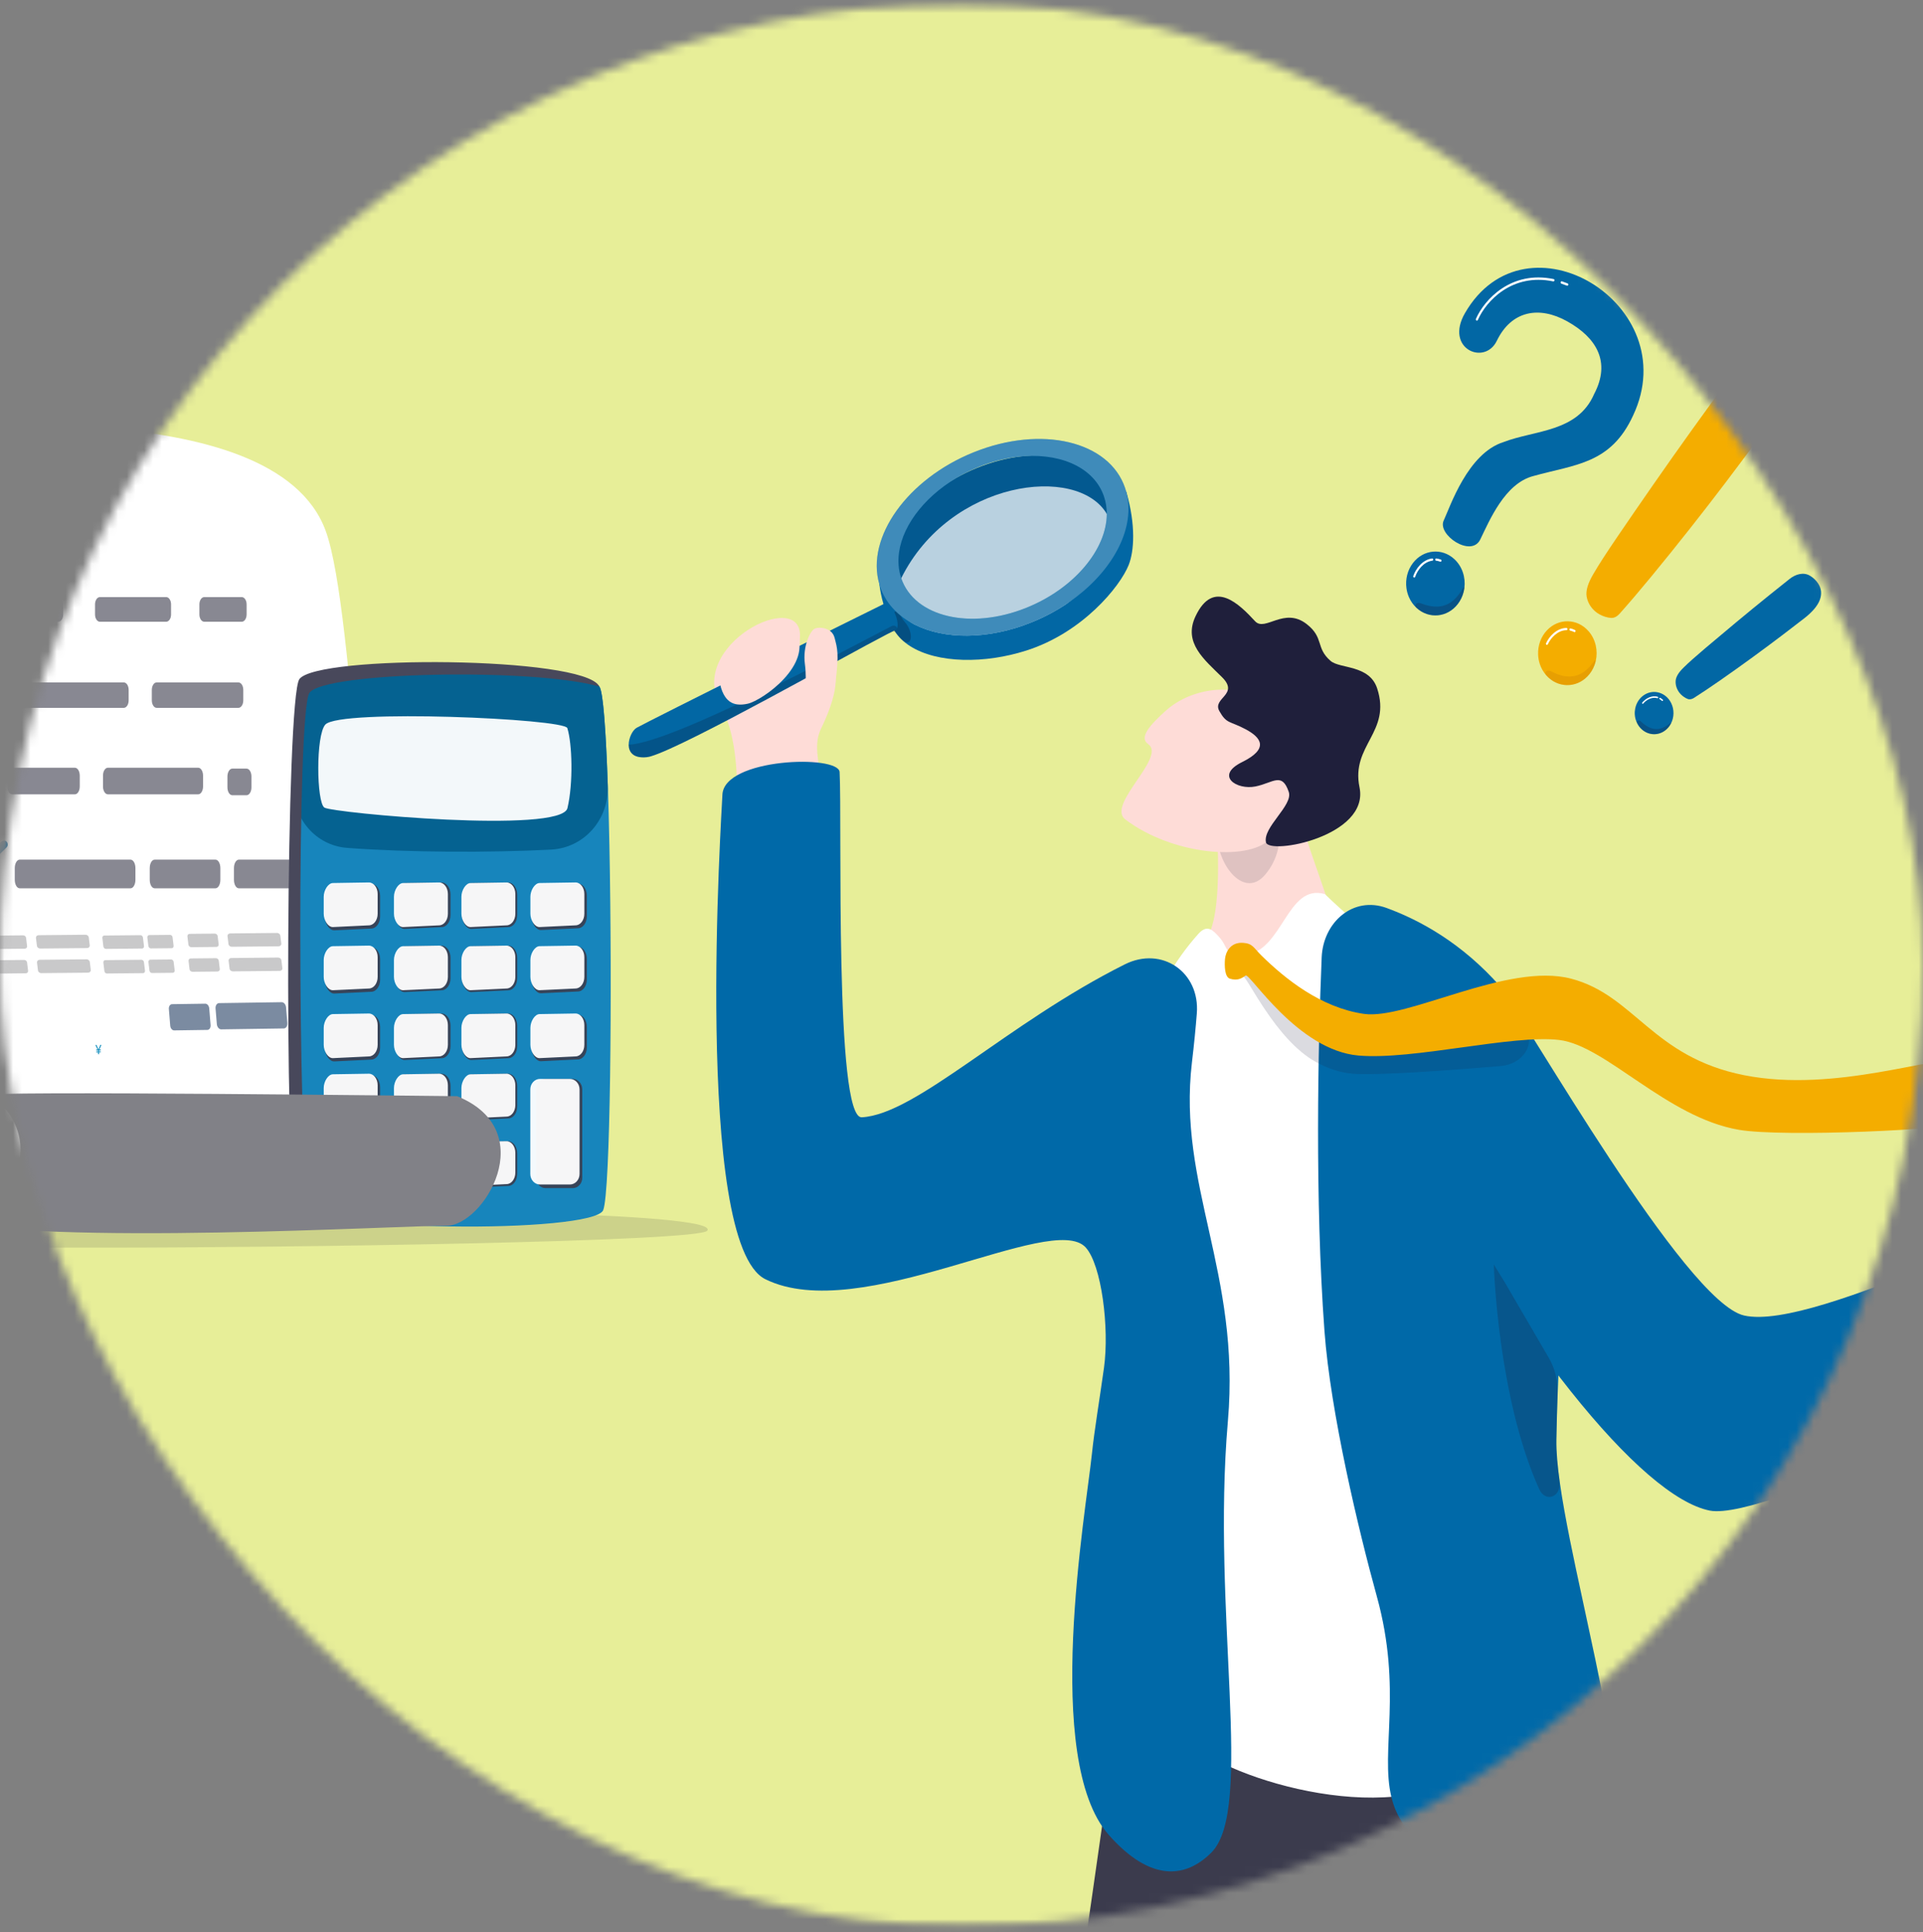 <svg width="220" height="221" viewBox="0 0 220 221" fill="none" xmlns="http://www.w3.org/2000/svg">
<rect x="0" y="0" width="220" height="221" fill="#808080" stroke="none"/>
<mask id="mask0_7_17687" style="mask-type:alpha" maskUnits="userSpaceOnUse" x="0" y="0" width="220" height="221">
<rect y="0.345" width="220" height="220" rx="110" fill="#D9D9D9"/>
</mask>
<g mask="url(#mask0_7_17687)">
<mask id="mask1_7_17687" style="mask-type:luminance" maskUnits="userSpaceOnUse" x="-35" y="0" width="304" height="221">
<path d="M268.438 7.934C268.438 3.743 265.04 0.345 260.848 0.345H-26.622C-30.814 0.345 -34.212 3.743 -34.212 7.934V212.755C-34.212 216.947 -30.814 220.345 -26.622 220.345H260.848C265.04 220.345 268.438 216.947 268.438 212.755V7.934Z" fill="white"/>
</mask>
<g mask="url(#mask1_7_17687)">
<path d="M282.001 7.511C282.001 3.319 278.604 -0.079 274.412 -0.079H-53.409C-57.601 -0.079 -60.998 3.319 -60.998 7.511V241.663C-60.998 245.855 -57.601 249.253 -53.409 249.253H274.412C278.604 249.253 282.001 245.855 282.001 241.663V7.511Z" fill="#E7EE98"/>
<path d="M90.528 94.899C92.815 94.105 94.268 91.875 93.967 89.473C93.658 87.009 93.061 85.113 93.938 83.319C95.222 80.692 96.508 76.896 94.744 75.987C92.353 74.757 91.22 79.522 91.519 72.817C91.77 67.153 78.466 73.76 82.453 80.754C83.701 82.945 84.471 86.485 84.314 92.233C84.204 96.288 87.699 95.882 90.528 94.899Z" fill="#FEDCD7"/>
<path d="M100.64 63.797C100.64 63.797 100.64 63.796 100.64 63.797C100.634 63.823 100.387 64.979 100.603 66.805C100.683 67.484 100.827 68.255 101.072 69.094C101.254 69.719 101.489 70.381 101.797 71.072C101.9 71.305 102.012 71.54 102.131 71.78C102.187 71.893 102.248 72.004 102.315 72.111C104.054 74.976 108.826 75.987 113.837 75.238C115.022 75.061 116.22 74.785 117.394 74.413C123.85 72.367 128.148 67.079 129.125 64.621C129.766 63.006 129.936 60.049 128.879 56.331C128.798 56.043 128.496 55.88 128.208 55.962L126.899 56.335L126.215 56.529L124.786 56.936L105.546 62.404L102.863 63.165L101.92 63.433L100.641 63.797C100.641 63.797 100.641 63.797 100.64 63.797Z" fill="#0267A4"/>
<path d="M117.318 69.802C124.198 67.012 128.532 61.106 126.999 56.611C125.466 52.115 118.645 50.733 111.765 53.523C104.885 56.312 100.551 62.218 102.084 66.714C103.617 71.209 110.437 72.592 117.318 69.802Z" fill="#0267A4"/>
<path opacity="0.15" d="M117.318 69.802C124.198 67.012 128.532 61.106 126.999 56.611C125.466 52.115 118.645 50.733 111.765 53.523C104.885 56.312 100.551 62.218 102.084 66.714C103.617 71.209 110.437 72.592 117.318 69.802Z" fill="#0D0D1E"/>
<path opacity="0.72" d="M103.106 66.126C103.052 66.233 103.001 66.34 102.952 66.446C102.09 68.296 102.782 70.493 104.601 71.418C108.008 73.149 113.007 73.199 118 71.188C119.392 70.627 120.689 69.945 121.869 69.172C122.736 68.605 123.415 67.799 123.897 66.882C125.323 64.172 126.233 61.982 126.697 60.778C126.949 60.123 126.981 59.385 126.624 58.78C123.236 53.048 108.673 54.931 103.106 66.126Z" fill="white"/>
<path opacity="0.26" d="M101.795 71.07C101.795 71.07 101.795 71.07 101.795 71.07C101.697 71.4 101.612 71.785 101.54 72.207C101.517 72.342 101.659 72.444 101.782 72.381C101.88 72.331 101.969 72.285 102.047 72.245C102.197 72.168 102.38 72.221 102.476 72.359C102.665 72.631 102.882 72.884 103.125 73.12C104.314 74.27 104.627 72.437 103.549 71.182C103.33 70.927 103.152 70.664 103.021 70.395C102.84 70.022 102.657 69.88 102.483 69.918C102.425 69.93 102.368 69.961 102.313 70.011C102.122 70.181 101.945 70.558 101.795 71.07C101.795 71.07 101.795 71.07 101.795 71.07Z" fill="#0D0D1E"/>
<path d="M111.408 51.723C111.407 51.723 111.408 51.723 111.408 51.723C119.148 48.608 126.897 50.439 128.717 55.813C128.774 55.984 128.826 56.156 128.87 56.33C129.882 60.269 127.514 64.905 123.147 68.261C121.648 69.413 119.912 70.414 117.997 71.186C112.159 73.536 106.315 73.071 103.015 70.396C102.826 70.243 102.648 70.085 102.476 69.918C102.337 69.781 102.202 69.64 102.074 69.494C101.463 68.799 100.992 67.997 100.687 67.096C100.655 67 100.624 66.901 100.596 66.804C99.042 61.475 103.807 54.782 111.407 51.722C111.408 51.722 111.408 51.722 111.408 51.723ZM111.975 53.399C111.974 53.4 111.974 53.4 111.973 53.4C111.352 53.651 110.752 53.93 110.179 54.235C106.102 56.406 103.326 59.861 102.855 63.163C102.71 64.177 102.783 65.178 103.102 66.123C104.608 70.571 111.023 72.087 117.429 69.509C122.91 67.303 126.61 62.815 126.621 58.778C126.622 58.096 126.52 57.428 126.302 56.785C126.273 56.697 126.241 56.61 126.207 56.525C124.935 53.276 120.956 51.69 116.345 52.254C114.928 52.428 113.452 52.804 111.976 53.398C111.975 53.399 111.975 53.399 111.975 53.399Z" fill="#0267A4"/>
<path opacity="0.24" d="M111.408 51.723C111.407 51.723 111.408 51.723 111.408 51.723C119.148 48.608 126.897 50.439 128.717 55.813C128.774 55.984 128.826 56.156 128.87 56.33C129.882 60.269 127.514 64.905 123.147 68.261C121.648 69.413 119.912 70.414 117.997 71.186C112.159 73.536 106.315 73.071 103.015 70.396C102.826 70.243 102.648 70.085 102.476 69.918C102.337 69.781 102.202 69.64 102.074 69.494C101.463 68.799 100.992 67.997 100.687 67.096C100.655 67 100.624 66.901 100.596 66.804C99.042 61.475 103.807 54.782 111.407 51.722C111.408 51.722 111.408 51.722 111.408 51.723ZM111.975 53.399C111.974 53.4 111.974 53.4 111.973 53.4C111.352 53.651 110.752 53.93 110.179 54.235C106.102 56.406 103.326 59.861 102.855 63.163C102.71 64.177 102.783 65.178 103.102 66.123C104.608 70.571 111.023 72.087 117.429 69.509C122.91 67.303 126.61 62.815 126.621 58.778C126.622 58.096 126.52 57.428 126.302 56.785C126.273 56.697 126.241 56.61 126.207 56.525C124.935 53.276 120.956 51.69 116.345 52.254C114.928 52.428 113.452 52.804 111.976 53.398C111.975 53.399 111.975 53.399 111.975 53.399Z" fill="white"/>
<path d="M71.927 85.176C71.927 85.175 71.926 85.176 71.926 85.176C71.929 86.012 72.437 86.757 73.985 86.601C74.06 86.594 74.147 86.578 74.247 86.555C74.274 86.548 74.302 86.542 74.33 86.534C74.331 86.534 74.332 86.534 74.333 86.534C74.334 86.534 74.336 86.534 74.337 86.534C74.382 86.521 74.43 86.508 74.479 86.494C78.547 85.287 96.884 74.906 101.488 72.534C101.874 72.336 102.155 72.192 102.313 72.112C102.342 72.097 102.366 72.085 102.387 72.075C102.389 72.074 102.39 72.074 102.391 72.074C102.393 72.073 102.395 72.071 102.397 72.07C102.4 72.069 102.402 72.067 102.405 72.066C102.408 72.064 102.411 72.063 102.414 72.062C102.415 72.061 102.417 72.06 102.418 72.06C102.422 72.058 102.425 72.057 102.429 72.055C102.429 72.055 102.43 72.055 102.431 72.054C102.434 72.053 102.436 72.052 102.439 72.051C102.443 72.049 102.446 72.047 102.45 72.045C102.659 71.945 102.723 71.639 102.687 71.263C102.65 70.879 102.51 70.417 102.314 70.013C102.001 69.366 101.542 68.866 101.133 69.067C101.118 69.073 101.098 69.083 101.071 69.097C99.381 69.904 74.057 82.538 72.828 83.242C72.382 83.498 71.925 84.377 71.927 85.176C71.927 85.176 71.927 85.176 71.927 85.176Z" fill="#0267A4"/>
<path opacity="0.2" d="M71.928 85.176C71.927 85.175 71.926 85.176 71.926 85.177C71.93 86.012 72.438 86.757 73.985 86.602C74.06 86.594 74.147 86.578 74.247 86.555C74.274 86.549 74.302 86.542 74.33 86.535C74.331 86.534 74.332 86.534 74.333 86.534C74.334 86.534 74.336 86.534 74.337 86.534C74.382 86.522 74.43 86.509 74.479 86.494C78.547 85.288 96.884 74.907 101.488 72.534C101.874 72.336 102.155 72.193 102.313 72.112C102.342 72.097 102.366 72.085 102.387 72.075C102.389 72.075 102.39 72.074 102.391 72.074C102.393 72.074 102.395 72.071 102.397 72.07C102.401 72.068 102.405 72.066 102.41 72.064C102.412 72.063 102.415 72.062 102.417 72.061C102.421 72.059 102.425 72.056 102.43 72.055C102.43 72.055 102.431 72.055 102.431 72.055C102.434 72.053 102.436 72.052 102.439 72.051C102.443 72.049 102.446 72.047 102.45 72.046C102.48 72.031 102.508 72.012 102.532 71.989C102.801 71.737 102.343 71.437 102.015 71.606C96.46 74.477 77.068 84.918 71.929 85.177C71.929 85.177 71.928 85.177 71.928 85.176Z" fill="#0D0D1E"/>
<path d="M95.568 78.183C95.568 78.183 95.567 78.183 95.568 78.183C96.017 74.697 95.788 74.153 95.478 72.937C95.168 71.723 93.601 71.663 93.156 71.927C92.712 72.192 91.808 73.886 92.083 75.942C92.357 77.996 91.954 79.686 92.121 79.759C92.289 79.831 95.551 78.192 95.569 78.183C95.569 78.183 95.568 78.183 95.568 78.183Z" fill="#FEDCD7"/>
<path d="M91.034 72.261C91.034 72.261 91.034 72.261 91.034 72.261C93.112 75.981 87.221 80.116 85.538 80.487C83.855 80.86 82.763 80.241 82.324 77.985C81.885 75.732 91.017 72.267 91.035 72.261C91.035 72.261 91.034 72.261 91.034 72.261Z" fill="#FEDCD7"/>
<path d="M144.065 114.929C144.065 114.929 144.065 114.929 144.065 114.929L152.308 112.417C153.282 112.12 153.963 111.228 153.82 110.22C153.073 104.919 149.138 96.225 148.499 92.282C148.399 91.662 148.221 91.048 147.987 90.449C146.326 86.191 140.724 87.674 139.301 92.018L139.151 92.477C139.01 92.907 138.993 93.368 139.101 93.808C139.13 93.927 139.15 94.047 139.16 94.169C139.225 94.988 139.472 98.421 139.285 101.685C139.187 103.414 138.967 105.098 138.534 106.32C137.75 108.528 138.221 111.795 136.063 115.176C134.449 117.704 144.048 114.933 144.065 114.928C144.066 114.928 144.065 114.928 144.065 114.929Z" fill="#FEDCD7"/>
<path opacity="0.14" d="M139.098 93.808C139.128 93.927 139.148 94.048 139.158 94.17C139.179 94.434 139.219 94.969 139.257 95.682C139.445 99.196 142.399 102.736 144.707 100.079C146.244 98.31 146.746 95.769 145.938 94.784C145.336 94.05 143.744 92.71 142.625 91.8C141.91 91.219 140.916 91.138 140.106 91.579L139.899 91.692C139.513 91.902 139.223 92.251 139.086 92.668C138.986 92.974 138.974 93.301 139.051 93.614L139.098 93.808Z" fill="#1F1F3B"/>
<path d="M145.018 80.398C141.576 78.009 136.44 78.513 133.33 81.321C131.528 82.949 130.288 84.354 131.348 85.096C133.498 86.599 126.513 92.04 128.748 93.729C134.163 97.823 142.753 98.474 145.169 96.056C146.163 95.062 147.485 93.05 148.698 91.025C150.658 87.755 149.602 83.579 146.469 81.405L145.018 80.398Z" fill="#FEDCD7"/>
<path d="M142.536 83.424C142.536 83.424 142.536 83.424 142.536 83.424C140.662 82.42 140.346 82.833 139.5 81.326C138.654 79.819 141.84 79.462 139.8 77.445C137.761 75.428 135.348 73.513 136.77 70.492C138.828 66.12 141.799 69.118 143.587 71.052C144.738 72.296 146.906 69.367 149.485 71.374C151.508 72.948 150.489 74.108 152.239 75.6C153.295 76.501 156.661 76.022 157.552 78.731C159.204 83.757 154.536 85.218 155.534 90.043C156.698 95.672 145.167 97.814 144.833 96.339C144.443 94.618 147.956 92.107 147.44 90.575C146.661 88.265 145.656 89.536 143.637 89.949C141.48 90.389 138.943 88.721 142.102 87.161C145.262 85.603 144.233 84.334 142.537 83.425C142.536 83.425 142.536 83.425 142.536 83.424Z" fill="#1F1F3B"/>
<path d="M181.608 227.178C181.608 227.178 181.608 227.178 181.608 227.178C181.454 229.341 181.249 231.693 180.971 234.269C179.927 243.932 177.725 276.522 178.263 297.224C178.731 315.156 177.524 353.998 177.204 368.626C177.14 371.548 175.487 374.407 172.61 374.923C170.339 375.331 168.117 375.157 165.323 374.637C161.95 374.008 159.552 371.034 159.422 367.605C158.959 355.327 157.81 325.61 156.566 298.823C155.255 270.561 154.877 273.391 150.116 237.407C150.115 237.406 150.113 237.405 150.112 237.407C150.059 237.574 148.898 241.08 147.208 246.474C143.593 257.989 137.553 278.11 134.657 292.676C130.401 314.1 132.251 367.967 130.894 375.786C130.785 376.419 130.341 376.867 129.779 377.178C124.718 379.973 117.234 380.354 113.935 377.042C113.121 376.224 112.901 375.041 112.885 373.887C112.738 362.722 112.015 301.32 113.834 290.898C115.095 283.653 125.068 217.19 128.532 191.303C128.952 188.164 131.233 185.628 134.345 185.033C147.23 182.569 179.984 177.819 181.226 192.906C181.436 195.477 181.499 197.747 181.471 199.912C181.43 202.832 181.579 205.536 181.723 208.503C181.959 213.349 182.193 218.883 181.609 227.178C181.609 227.178 181.608 227.178 181.608 227.178Z" fill="#3B3B4D"/>
<path opacity="0.43" d="M181.936 214.613C182.025 218.587 178.347 220.668 174.647 219.217C171.808 218.104 168.572 216.571 165.791 214.578C161.543 211.534 164.834 206.798 170.035 207.304C172.17 207.512 174.362 207.729 176.336 207.929C179.445 208.245 181.866 211.49 181.936 214.613Z" fill="#1F1F3B"/>
<path d="M151.582 102.266C151.582 102.266 151.582 102.266 151.581 102.266C147.21 100.973 146.783 108.85 142.376 109.23C140.049 109.431 140.563 108.325 139.464 107.156C138.787 106.437 138.152 105.629 137.083 106.826C115.329 131.164 137.981 192.531 135.213 196.813C132.948 200.316 151.358 207.959 162.921 204.884C178.778 200.668 177.814 181.89 177.355 178.304C176.962 175.239 169.445 130.275 167.267 117.264C166.893 115.028 165.543 113.109 163.652 111.859C160.67 109.887 155.943 106.502 151.583 102.267C151.583 102.267 151.583 102.266 151.582 102.266Z" fill="white"/>
<path d="M96.056 88.308C96.355 93.994 95.461 127.95 98.589 127.788C104.82 127.465 115.194 117.039 128.686 110.296C132.922 108.179 137.292 111.181 136.923 115.902C136.796 117.525 136.616 119.39 136.363 121.519C134.699 135.557 141.946 145.544 140.477 162.531C138.577 184.502 143.538 206.939 138.577 211.892C135.686 214.778 131.679 215.333 126.839 209.855C119.227 201.235 124.23 172.949 124.925 166.234C125.195 163.618 125.79 160.095 126.3 156.442C126.93 151.901 126.03 144.665 124.201 142.667C120.362 138.472 98.441 151.67 87.564 146.308C79.279 142.224 82.585 92.624 82.646 90.907C82.795 86.683 95.951 86.289 96.056 88.308Z" fill="#0069A8"/>
<path d="M151.524 152.219C152.213 161.578 155.434 175.06 157.515 182.581C160.468 193.268 157.903 200.205 159.177 205.512C159.515 206.931 160.129 208.231 161.196 209.46C167.297 216.464 176.52 216.323 183.45 211.594C187.167 209.062 183.15 192.924 180.329 179.602C180.329 179.601 180.328 179.6 180.328 179.599C180.327 179.598 180.326 179.597 180.326 179.596C180.075 178.406 179.832 177.237 179.605 176.103C178.674 171.445 178.009 167.363 178.058 164.673C178.093 162.626 178.149 160.935 178.203 159.442V159.439C178.241 158.466 178.281 157.57 178.315 156.714C178.329 156.41 178.342 156.112 178.355 155.814C178.479 152.972 178.57 150.377 178.492 146.22C178.455 144.184 178.377 141.778 178.248 138.781C177.843 129.652 175.451 117.163 171.647 112.843C167.282 107.883 162.458 105.247 158.635 103.848C154.825 102.454 151.373 105.452 151.205 109.505C150.784 119.657 150.42 137.215 151.524 152.22V152.219Z" fill="#0069A8"/>
<path d="M158.705 126.047C158.705 126.047 158.706 126.047 158.706 126.047C173.257 153.424 187.779 171.218 195.609 172.772C202.052 174.049 236.165 156.98 240.456 155.695C243.101 154.903 240.348 140.527 238.854 139.007C236.413 136.524 207.873 152.373 199.524 150.456C192.761 148.904 174.634 116.718 171.557 112.829C168.48 108.94 155.194 107.267 155.336 114.226C155.478 121.179 158.698 126.037 158.704 126.047C158.705 126.047 158.705 126.047 158.705 126.047Z" fill="#0069A8"/>
<path opacity="0.25" d="M170.903 144.624C170.903 144.624 170.903 144.624 170.903 144.624C170.903 144.633 171.309 159.672 176.081 170.295C176.823 171.948 178.671 171.187 178.423 169.393C178.169 167.56 178.029 165.956 178.052 164.669C178.088 162.622 178.144 160.932 178.197 159.438V159.436C178.198 159.427 178.198 159.419 178.198 159.41C178.255 157.965 177.909 156.534 177.18 155.285L172.179 146.709L170.902 144.625C170.902 144.625 170.902 144.624 170.903 144.624Z" fill="#1F1F3B"/>
<path opacity="0.16" d="M142.23 111.716C142.23 111.716 142.23 111.716 142.23 111.716C142.588 111.483 145.887 118.919 150.556 121.466C151.846 122.172 153.241 122.672 154.705 122.799C157.466 123.038 165.973 122.407 171.67 121.928C174.176 121.718 175.862 119.425 174.357 117.411C173.582 116.374 171.87 115.577 170.611 115.881C165.751 117.056 157.23 118.464 155.308 118.189C153.651 117.951 152.095 117.411 150.659 116.699C147.957 115.363 145.68 113.418 143.963 111.735C143.087 110.876 142.99 109.601 141.912 109.527C140.482 109.428 141.774 112.021 142.23 111.717C142.23 111.717 142.23 111.716 142.23 111.716Z" fill="#1F1F39"/>
<path d="M140.146 109.68C140.212 108.932 140.74 107.734 142.219 107.836C143.332 107.912 143.41 108.399 144.315 109.287C147.035 111.954 151.115 115.252 156.045 115.96C160.975 116.669 172.462 110.036 179.731 111.931C187.002 113.826 189.027 120.893 199.541 122.974C210.055 125.055 221.553 120.596 224.654 121.251C227.755 121.907 229.622 122.686 229.505 124.003C229.389 125.318 227.774 127.457 225.557 128.332C223.34 129.207 204.01 130.088 198.938 129.219C190.658 127.801 183.741 119.598 178.399 118.946C173.057 118.294 161.69 121.267 155.421 120.725C148.429 120.121 142.981 111.259 142.51 111.576C142.039 111.893 141.602 112.202 140.711 111.936C140.098 111.754 140.079 110.427 140.146 109.68Z" fill="#F4AD00"/>
<path d="M166.776 69.087C166.776 69.088 166.776 69.088 166.776 69.088C165.583 70.63 163.472 70.826 162.058 69.525C161.686 69.184 161.399 68.772 161.2 68.323C161.051 67.987 160.951 67.628 160.903 67.263C160.769 66.265 161.013 65.212 161.657 64.38C162.849 62.838 164.961 62.642 166.375 63.941C167.292 64.784 167.69 66.05 167.531 67.255C167.509 67.42 167.477 67.582 167.435 67.743C167.309 68.222 167.09 68.681 166.777 69.086C166.777 69.086 166.776 69.087 166.776 69.087Z" fill="#0267A4"/>
<path opacity="0.28" d="M166.771 69.088C166.771 69.088 166.771 69.088 166.77 69.089C165.578 70.63 163.466 70.826 162.052 69.526C161.712 69.213 162.095 68.82 162.523 68.991C165.309 70.104 166.601 68.63 167.385 67.216C167.425 67.142 167.534 67.172 167.525 67.256C167.504 67.42 167.472 67.582 167.429 67.743C167.304 68.223 167.084 68.681 166.771 69.087C166.771 69.087 166.771 69.087 166.771 69.088Z" fill="#1F1F39"/>
<path fill-rule="evenodd" clip-rule="evenodd" d="M164.195 63.988C164.202 63.918 164.26 63.867 164.324 63.875C164.489 63.895 164.659 63.934 164.834 63.998C164.896 64.02 164.928 64.093 164.908 64.159C164.887 64.226 164.821 64.262 164.76 64.239C164.601 64.181 164.447 64.146 164.298 64.128C164.234 64.12 164.188 64.058 164.195 63.988Z" fill="white"/>
<path fill-rule="evenodd" clip-rule="evenodd" d="M163.968 63.987C163.975 64.057 163.929 64.12 163.865 64.128C162.875 64.249 162.164 65.203 161.904 65.972C161.881 66.037 161.814 66.071 161.754 66.047C161.694 66.022 161.663 65.949 161.685 65.883C161.962 65.066 162.728 64.011 163.839 63.875C163.903 63.867 163.961 63.917 163.968 63.987Z" fill="white"/>
<path d="M169.348 61.703C169.348 61.703 169.348 61.704 169.348 61.704C168.312 63.817 164.411 61.155 165.162 59.542C165.913 57.927 167.919 51.849 172.001 50.565C175.616 49.172 180.477 49.453 182.377 45.067C184.315 41.388 182.639 38.621 179.308 36.759C176.083 34.954 172.915 35.525 171.243 38.978C169.846 41.863 165.251 39.882 167.597 35.816C174.554 23.759 192.824 34.816 186.837 47.511C184.283 53.083 180.208 53.108 175.42 54.447C172.141 55.291 170.384 59.587 169.348 61.701C169.348 61.702 169.348 61.702 169.348 61.703Z" fill="#0267A4"/>
<path fill-rule="evenodd" clip-rule="evenodd" d="M178.547 32.269C178.567 32.198 178.636 32.157 178.702 32.179C178.913 32.248 179.126 32.327 179.341 32.415C179.406 32.441 179.438 32.52 179.414 32.589C179.39 32.659 179.318 32.695 179.254 32.668C179.044 32.582 178.836 32.506 178.63 32.438C178.565 32.416 178.528 32.341 178.547 32.269Z" fill="white"/>
<path fill-rule="evenodd" clip-rule="evenodd" d="M177.692 32.183C173.002 31.21 170.021 34.424 169.075 36.592C169.046 36.66 168.972 36.688 168.91 36.656C168.848 36.624 168.822 36.544 168.851 36.476C169.831 34.228 172.909 30.915 177.739 31.917C177.806 31.931 177.85 32.002 177.838 32.075C177.825 32.149 177.76 32.197 177.692 32.183Z" fill="white"/>
<path d="M200.286 51.368C200.286 51.369 200.285 51.37 200.285 51.371C199.639 52.245 198.697 53.497 197.459 55.132C196.22 56.767 194.864 58.519 193.391 60.387C191.919 62.254 190.427 64.107 188.916 65.941C187.574 67.571 186.367 68.986 185.295 70.186C185.036 70.475 184.696 70.702 184.309 70.673C184.074 70.656 183.846 70.611 183.622 70.538C183.396 70.467 183.186 70.376 182.991 70.265C182.794 70.156 182.63 70.042 182.5 69.927C181.957 69.451 181.631 68.882 181.518 68.219C181.406 67.558 181.667 66.692 182.303 65.623C182.854 64.668 183.757 63.269 185.011 61.428C186.264 59.586 187.634 57.597 189.121 55.459C190.607 53.322 192.095 51.216 193.582 49.141C194.548 47.794 195.424 46.581 196.212 45.5C196.976 44.453 198.171 43.662 199.425 43.989C200.083 44.162 200.647 44.453 201.115 44.863C201.881 45.537 202.208 46.42 202.097 47.51C201.984 48.601 201.381 49.887 200.288 51.366C200.287 51.367 200.287 51.368 200.286 51.368Z" fill="#F4AD00"/>
<path d="M181.633 77.341C180.3 78.739 178.18 78.692 176.898 77.239C176.561 76.856 176.315 76.415 176.161 75.946C176.044 75.594 175.98 75.227 175.967 74.856C175.929 73.849 176.273 72.829 176.992 72.076C178.325 70.679 180.445 70.725 181.727 72.179C182.558 73.121 182.832 74.425 182.559 75.606C182.523 75.766 182.475 75.925 182.417 76.079C182.246 76.542 181.984 76.973 181.633 77.341Z" fill="#F4AD00"/>
<path opacity="0.15" d="M181.628 77.342C180.295 78.74 178.175 78.693 176.894 77.24C176.59 76.895 177.008 76.545 177.414 76.762C180.076 78.186 181.502 76.87 182.417 75.553C182.466 75.482 182.571 75.523 182.554 75.607C182.518 75.767 182.47 75.926 182.413 76.08C182.241 76.543 181.979 76.974 181.628 77.342Z" fill="#9B5612"/>
<path fill-rule="evenodd" clip-rule="evenodd" d="M179.551 71.974C179.565 71.905 179.627 71.861 179.69 71.876C179.853 71.914 180.019 71.973 180.187 72.057C180.245 72.086 180.271 72.162 180.244 72.225C180.217 72.289 180.148 72.317 180.09 72.288C179.937 72.212 179.787 72.159 179.641 72.125C179.578 72.11 179.538 72.042 179.551 71.974Z" fill="white"/>
<path fill-rule="evenodd" clip-rule="evenodd" d="M179.325 71.948C179.325 72.018 179.274 72.076 179.209 72.076C178.213 72.085 177.415 72.953 177.081 73.687C177.052 73.75 176.982 73.776 176.925 73.745C176.867 73.714 176.843 73.637 176.872 73.575C177.227 72.793 178.089 71.831 179.207 71.822C179.272 71.822 179.324 71.878 179.325 71.948Z" fill="white"/>
<path d="M206.415 70.718C206.414 70.718 206.414 70.719 206.413 70.719C205.859 71.152 205.055 71.769 203.999 72.572C202.943 73.375 201.793 74.232 200.551 75.138C199.308 76.046 198.055 76.938 196.794 77.816C195.676 78.594 194.679 79.261 193.803 79.818C193.585 79.957 193.327 80.036 193.086 79.944C192.94 79.888 192.801 79.814 192.67 79.726C192.538 79.637 192.418 79.539 192.312 79.43C192.205 79.323 192.119 79.218 192.054 79.12C191.785 78.711 191.67 78.285 191.705 77.841C191.742 77.397 192.048 76.896 192.629 76.336C193.135 75.834 193.939 75.116 195.038 74.183C196.137 73.251 197.334 72.246 198.629 71.17C199.924 70.094 201.215 69.038 202.501 68.002C203.323 67.341 204.067 66.745 204.737 66.215C205.414 65.678 206.326 65.399 207.066 65.846C207.458 66.082 207.77 66.378 208.001 66.729C208.38 67.306 208.446 67.934 208.196 68.607C207.947 69.281 207.354 69.984 206.416 70.717C206.415 70.717 206.415 70.718 206.415 70.718Z" fill="#0267A4"/>
<path d="M190.291 83.684C190.291 83.684 190.291 83.684 190.291 83.684C189.213 84.317 187.869 83.879 187.288 82.704C187.135 82.395 187.05 82.066 187.027 81.736C187.01 81.49 187.028 81.243 187.08 81.005C187.219 80.355 187.605 79.77 188.185 79.429C189.264 78.796 190.608 79.234 191.189 80.409C191.566 81.17 191.53 82.055 191.163 82.756C191.112 82.851 191.057 82.943 190.996 83.03C190.812 83.292 190.574 83.516 190.291 83.683C190.291 83.683 190.291 83.684 190.291 83.684Z" fill="#0267A4"/>
<path opacity="0.28" d="M190.302 83.68C190.302 83.68 190.302 83.68 190.301 83.68C189.223 84.313 187.879 83.876 187.298 82.7C187.165 82.431 187.487 82.282 187.702 82.491C189.171 83.919 190.295 83.355 191.093 82.692C191.138 82.655 191.2 82.7 191.174 82.751C191.124 82.846 191.069 82.938 191.007 83.026C190.823 83.287 190.586 83.512 190.302 83.679C190.302 83.679 190.302 83.679 190.302 83.68Z" fill="#1F1F39"/>
<path fill-rule="evenodd" clip-rule="evenodd" d="M189.841 79.855C189.861 79.813 189.907 79.797 189.945 79.819C190.044 79.874 190.14 79.945 190.233 80.029C190.265 80.059 190.27 80.112 190.243 80.148C190.215 80.184 190.167 80.189 190.134 80.159C190.048 80.081 189.961 80.017 189.874 79.968C189.836 79.947 189.822 79.896 189.841 79.855Z" fill="white"/>
<path fill-rule="evenodd" clip-rule="evenodd" d="M189.611 79.855C188.974 79.667 188.322 80.067 187.991 80.471C187.962 80.506 187.913 80.509 187.882 80.478C187.85 80.447 187.847 80.394 187.876 80.359C188.228 79.929 188.936 79.481 189.651 79.693C189.692 79.705 189.717 79.751 189.706 79.796C189.694 79.841 189.652 79.867 189.611 79.855Z" fill="white"/>
<path opacity="0.15" d="M-44.891 140.842C-45.054 142.668 -8.65 142.697 12.029 142.697C32.707 142.697 80.047 142.036 80.922 140.748C82.403 138.572 43.813 138.315 23.135 138.315C2.457 138.315 -44.689 138.569 -44.891 140.841V140.842Z" fill="#32323F"/>
<path d="M52.513 130.046C52.356 132.361 57.706 135.535 51.822 138.024C47.284 139.944 7.261 135.227 -4.265 139.711C-4.506 139.805 -5.896 139.633 -6.578 139.54C-6.83 139.505 -7.074 139.441 -7.306 139.336C-7.876 139.079 -9 138.505 -9.576 137.763C-14.264 131.718 -15.759 73.889 -19.065 64.685C-21.096 59.026 -27.453 56.585 -29.535 56.471C-35.172 56.159 -24.234 49.322 -16.42 49.3C-8.607 49.279 31.297 44.485 37.259 60.713C40.638 69.908 41.645 111.351 45.241 123.006C45.757 124.68 46.331 125.739 46.978 125.995C50.58 127.424 48.81 130.318 51.614 129.082C52.824 128.547 52.561 129.35 52.513 130.048V130.046Z" fill="white"/>
<g opacity="0.81">
<path opacity="0.75" d="M23.23 88.705V89.953C23.23 90.448 22.981 90.85 22.674 90.85H12.34C12.032 90.85 11.783 90.449 11.783 89.953V88.705C11.783 88.21 12.032 87.807 12.34 87.807H22.674C22.981 87.807 23.23 88.209 23.23 88.705Z" fill="#3B3B4C"/>
<path opacity="0.75" d="M28.766 88.806V90.054C28.766 90.549 28.517 90.952 28.209 90.952H26.577C26.269 90.952 26.02 90.55 26.02 90.054V88.806C26.02 88.311 26.269 87.909 26.577 87.909H28.209C28.517 87.909 28.766 88.31 28.766 88.806Z" fill="#3B3B4C"/>
<path opacity="0.75" d="M2.248 98.321H14.936C15.243 98.321 15.493 98.754 15.493 99.287V100.63C15.493 101.163 15.243 101.596 14.936 101.596H2.248C1.941 101.596 1.691 101.163 1.691 100.63V99.287C1.691 98.754 1.941 98.321 2.248 98.321Z" fill="#3B3B4C"/>
<path opacity="0.75" d="M-1.656 68.291H6.67C6.978 68.291 7.227 68.664 7.227 69.123V70.278C7.227 70.737 6.978 71.11 6.67 71.11H-1.656C-1.963 71.11 -2.212 70.737 -2.212 70.278V69.123C-2.212 68.664 -1.963 68.291 -1.656 68.291Z" fill="#3B3B4C"/>
<path opacity="0.75" d="M19.571 69.123V70.278C19.571 70.737 19.322 71.11 19.015 71.11H11.427C11.12 71.11 10.871 70.737 10.871 70.278V69.123C10.871 68.664 11.12 68.291 11.427 68.291H19.015C19.322 68.291 19.571 68.664 19.571 69.123Z" fill="#3B3B4C"/>
<path opacity="0.75" d="M28.214 69.123V70.278C28.214 70.737 27.965 71.11 27.657 71.11H23.369C23.061 71.11 22.812 70.737 22.812 70.278V69.123C22.812 68.664 23.061 68.291 23.369 68.291H27.657C27.965 68.291 28.214 68.664 28.214 69.123Z" fill="#3B3B4C"/>
<path opacity="0.75" d="M-0.322 78.05H14.162C14.47 78.05 14.719 78.434 14.719 78.908V80.101C14.719 80.575 14.47 80.959 14.162 80.959H-0.322C-0.629 80.959 -0.878 80.575 -0.878 80.101V78.908C-0.878 78.434 -0.629 78.05 -0.322 78.05Z" fill="#3B3B4C"/>
<path opacity="0.75" d="M27.833 78.908V80.101C27.833 80.575 27.584 80.959 27.276 80.959H17.926C17.618 80.959 17.369 80.575 17.369 80.101V78.908C17.369 78.434 17.618 78.05 17.926 78.05H27.276C27.584 78.05 27.833 78.434 27.833 78.908Z" fill="#3B3B4C"/>
<path opacity="0.75" d="M1.385 87.807H8.567C8.875 87.807 9.124 88.209 9.124 88.705V89.953C9.124 90.448 8.875 90.85 8.567 90.85H1.385C1.077 90.85 0.828 90.449 0.828 89.953V88.705C0.828 88.21 1.077 87.807 1.385 87.807Z" fill="#3B3B4C"/>
<path opacity="0.75" d="M17.689 98.321H24.653C24.96 98.321 25.209 98.753 25.209 99.287V100.629C25.209 101.163 24.96 101.596 24.653 101.596H17.689C17.381 101.596 17.132 101.163 17.132 100.629V99.287C17.132 98.753 17.381 98.321 17.689 98.321Z" fill="#3B3B4C"/>
<path opacity="0.75" d="M34.059 99.287V100.629C34.059 101.163 33.809 101.596 33.502 101.596H27.322C27.014 101.596 26.765 101.163 26.765 100.629V99.287C26.765 98.753 27.014 98.321 27.322 98.321H33.502C33.809 98.321 34.059 98.753 34.059 99.287Z" fill="#3B3B4C"/>
</g>
<path d="M40.414 89.539C40.414 88.228 39.351 87.166 38.04 87.166H37.465C36.154 87.166 35.092 88.228 35.092 89.539C35.092 90.85 36.154 91.913 37.465 91.913H38.04C39.351 91.913 40.414 90.85 40.414 89.539Z" fill="white"/>
<path d="M69.008 138.41C69.008 138.41 69.008 138.411 69.008 138.411C67.896 141.093 35.112 140.993 34.436 137.494C33.988 135.174 33.401 111.394 33.493 94.865C33.54 86.469 33.763 79.944 34.267 79.05C36.183 75.655 66.557 75.746 68.585 78.541C69.145 79.313 69.524 86.981 69.717 96.593C70.058 113.501 69.826 136.426 69.008 138.409C69.008 138.409 69.008 138.41 69.008 138.41Z" fill="#1785BC"/>
<path d="M69.534 89.886C69.665 93.716 66.856 96.975 63.029 97.173C56.02 97.535 46.64 97.501 39.724 96.976C36.086 96.7 33.492 93.581 33.561 89.934C33.669 84.223 33.888 79.715 34.262 79.052C36.178 75.657 66.552 75.748 68.58 78.543C69.002 79.123 69.32 83.608 69.534 89.886Z" fill="#056291"/>
<g opacity="0.95">
<path d="M37.223 82.867C37.223 82.867 37.223 82.867 37.223 82.867C36.113 84.08 36.209 91.757 37.11 92.366C38.012 92.975 64.218 95.399 64.919 92.427C65.595 89.565 65.461 85.051 64.907 83.277C64.569 82.195 38.879 81.063 37.224 82.868C37.224 82.868 37.223 82.868 37.223 82.867Z" fill="white"/>
</g>
<path d="M33.828 137.541C33.828 137.541 33.828 137.541 33.828 137.541C33.962 137.864 34.093 138.033 34.916 138.246C35.107 138.295 35.287 138.15 35.256 137.956C34.132 130.914 33.928 81.273 35.406 79.236C37.157 76.825 61.029 76.387 68.49 78.507C68.522 78.516 68.545 78.484 68.529 78.455C66.613 75.06 36.279 74.878 34.251 77.672C32.705 79.8 32.546 134.43 33.828 137.541C33.828 137.541 33.828 137.541 33.828 137.541Z" fill="#48485B"/>
<g opacity="0.88">
<path d="M42.456 106.202L38.228 106.407C37.657 106.407 37.16 105.585 37.16 104.824V102.79C37.16 102.029 37.675 101.158 38.245 101.158L42.456 101.088C43.027 101.088 43.489 101.705 43.489 102.465V104.824C43.489 105.585 43.027 106.202 42.456 106.202Z" fill="#3B3B4C"/>
</g>
<g opacity="0.88">
<path d="M50.508 106.041L46.28 106.246C45.71 106.246 45.212 105.423 45.212 104.663V102.628C45.212 101.868 45.727 100.997 46.297 100.997L50.508 100.927C51.079 100.927 51.541 101.544 51.541 102.304V104.663C51.541 105.423 51.079 106.041 50.508 106.041Z" fill="#3B3B4C"/>
</g>
<g opacity="0.88">
<path d="M58.14 106.04L53.912 106.246C53.341 106.246 52.844 105.423 52.844 104.663V102.628C52.844 101.868 53.358 100.996 53.929 100.996L58.14 100.927C58.71 100.927 59.172 101.544 59.172 102.304V104.663C59.172 105.423 58.71 106.04 58.14 106.04Z" fill="#3B3B4C"/>
</g>
<g opacity="0.88">
<path d="M66.106 106.169L61.878 106.375C61.307 106.375 60.81 105.552 60.81 104.792V102.757C60.81 101.997 61.325 101.125 61.895 101.125L66.106 101.056C66.677 101.056 67.138 101.673 67.138 102.433V104.792C67.138 105.552 66.677 106.169 66.106 106.169Z" fill="#3B3B4C"/>
</g>
<g opacity="0.95">
<path d="M42.198 105.833C42.198 105.834 42.197 105.834 42.197 105.834L38.076 106.031C37.52 106.031 37.036 105.242 37.036 104.511V102.559C37.036 101.828 37.538 100.993 38.093 100.993L42.199 100.927C42.755 100.927 43.205 101.519 43.205 102.248V104.511C43.205 105.241 42.755 105.832 42.2 105.833C42.199 105.833 42.199 105.833 42.198 105.833Z" fill="white"/>
</g>
<g opacity="0.95">
<path d="M50.233 105.833C50.233 105.834 50.232 105.834 50.232 105.834L46.111 106.031C45.555 106.031 45.07 105.242 45.07 104.511V102.559C45.07 101.828 45.572 100.993 46.128 100.993L50.234 100.927C50.789 100.927 51.24 101.519 51.24 102.248V104.511C51.24 105.241 50.79 105.832 50.234 105.833C50.234 105.833 50.233 105.833 50.233 105.833Z" fill="white"/>
</g>
<g opacity="0.95">
<path d="M57.95 105.833C57.95 105.833 57.95 105.833 57.949 105.833L53.828 106.03C53.272 106.03 52.788 105.241 52.788 104.511V102.558C52.788 101.828 53.289 100.993 53.845 100.993L57.951 100.927C58.507 100.927 58.957 101.519 58.957 102.248V104.511C58.957 105.241 58.507 105.831 57.952 105.832C57.951 105.832 57.951 105.832 57.95 105.833Z" fill="white"/>
</g>
<g opacity="0.95">
<path d="M65.844 105.832C65.844 105.832 65.843 105.833 65.843 105.833L61.722 106.03C61.166 106.03 60.681 105.24 60.681 104.51V102.558C60.681 101.827 61.183 100.992 61.739 100.992L65.844 100.926C66.4 100.926 66.851 101.518 66.851 102.247V104.51C66.851 105.24 66.401 105.831 65.845 105.831C65.845 105.831 65.844 105.832 65.844 105.832Z" fill="white"/>
</g>
<g opacity="0.88">
<path d="M42.456 113.433L38.228 113.638C37.657 113.638 37.16 112.816 37.16 112.055V110.021C37.16 109.26 37.675 108.389 38.245 108.389L42.456 108.319C43.027 108.319 43.489 108.936 43.489 109.696V112.055C43.489 112.816 43.027 113.433 42.456 113.433Z" fill="#3B3B4C"/>
</g>
<g opacity="0.88">
<path d="M50.508 113.266L46.28 113.472C45.71 113.472 45.212 112.649 45.212 111.889V109.854C45.212 109.094 45.727 108.222 46.297 108.222L50.508 108.153C51.079 108.153 51.541 108.77 51.541 109.53V111.889C51.541 112.649 51.079 113.266 50.508 113.266Z" fill="#3B3B4C"/>
</g>
<g opacity="0.88">
<path d="M58.14 113.266L53.912 113.472C53.341 113.472 52.844 112.649 52.844 111.889V109.854C52.844 109.094 53.358 108.222 53.929 108.222L58.14 108.152C58.71 108.152 59.172 108.769 59.172 109.53V111.889C59.172 112.649 58.71 113.266 58.14 113.266Z" fill="#3B3B4C"/>
</g>
<g opacity="0.88">
<path d="M66.106 113.401L61.878 113.607C61.307 113.607 60.81 112.784 60.81 112.024V109.989C60.81 109.229 61.325 108.357 61.895 108.357L66.106 108.287C66.677 108.287 67.138 108.904 67.138 109.665V112.024C67.138 112.784 66.677 113.401 66.106 113.401Z" fill="#3B3B4C"/>
</g>
<g opacity="0.95">
<path d="M42.198 113.059C42.198 113.059 42.197 113.059 42.197 113.059L38.076 113.256C37.52 113.256 37.036 112.467 37.036 111.737V109.784C37.036 109.054 37.538 108.219 38.093 108.219L42.199 108.153C42.755 108.153 43.205 108.745 43.205 109.474V111.737C43.205 112.467 42.755 113.058 42.2 113.058C42.199 113.058 42.199 113.058 42.198 113.059Z" fill="white"/>
</g>
<g opacity="0.95">
<path d="M50.233 113.059C50.233 113.059 50.232 113.059 50.232 113.059L46.111 113.256C45.555 113.256 45.07 112.467 45.07 111.736V109.784C45.07 109.054 45.572 108.218 46.128 108.218L50.234 108.152C50.789 108.152 51.24 108.745 51.24 109.474V111.736C51.24 112.467 50.79 113.057 50.234 113.058C50.234 113.058 50.233 113.058 50.233 113.059Z" fill="white"/>
</g>
<g opacity="0.95">
<path d="M57.95 113.059C57.95 113.059 57.95 113.059 57.949 113.059L53.828 113.256C53.272 113.256 52.788 112.467 52.788 111.736V109.784C52.788 109.054 53.289 108.218 53.845 108.218L57.951 108.152C58.507 108.152 58.957 108.745 58.957 109.474V111.736C58.957 112.467 58.507 113.057 57.952 113.058C57.951 113.058 57.951 113.058 57.95 113.059Z" fill="white"/>
</g>
<g opacity="0.95">
<path d="M65.844 113.057C65.844 113.057 65.843 113.057 65.843 113.058L61.722 113.254C61.166 113.254 60.681 112.465 60.681 111.735V109.783C60.681 109.052 61.183 108.217 61.739 108.217L65.844 108.151C66.4 108.151 66.851 108.743 66.851 109.472V111.735C66.851 112.465 66.401 113.056 65.845 113.056C65.845 113.056 65.844 113.056 65.844 113.057Z" fill="white"/>
</g>
<g opacity="0.88">
<path d="M42.456 121.191L38.228 121.396C37.657 121.396 37.16 120.574 37.16 119.813V117.779C37.16 117.018 37.675 116.147 38.245 116.147L42.456 116.077C43.027 116.077 43.489 116.694 43.489 117.454V119.813C43.489 120.574 43.027 121.191 42.456 121.191Z" fill="#3B3B4C"/>
</g>
<g opacity="0.88">
<path d="M50.508 121.032L46.28 121.238C45.71 121.238 45.212 120.415 45.212 119.655V117.62C45.212 116.86 45.727 115.988 46.297 115.988L50.508 115.918C51.079 115.918 51.541 116.536 51.541 117.296V119.655C51.541 120.415 51.079 121.032 50.508 121.032Z" fill="#3B3B4C"/>
</g>
<g opacity="0.88">
<path d="M58.14 121.032L53.912 121.238C53.341 121.238 52.844 120.415 52.844 119.655V117.62C52.844 116.86 53.358 115.988 53.929 115.988L58.14 115.918C58.71 115.918 59.172 116.536 59.172 117.296V119.655C59.172 120.415 58.71 121.032 58.14 121.032Z" fill="#3B3B4C"/>
</g>
<g opacity="0.88">
<path d="M66.106 121.169L61.878 121.375C61.307 121.375 60.81 120.552 60.81 119.792V117.757C60.81 116.997 61.325 116.125 61.895 116.125L66.106 116.055C66.677 116.055 67.138 116.673 67.138 117.433V119.792C67.138 120.552 66.677 121.169 66.106 121.169Z" fill="#3B3B4C"/>
</g>
<g opacity="0.95">
<path d="M42.198 120.825C42.198 120.825 42.197 120.826 42.197 120.826L38.076 121.023C37.52 121.023 37.036 120.233 37.036 119.503V117.551C37.036 116.82 37.538 115.985 38.093 115.985L42.199 115.919C42.755 115.919 43.205 116.511 43.205 117.24V119.503C43.205 120.233 42.755 120.824 42.2 120.824C42.199 120.824 42.199 120.825 42.198 120.825Z" fill="white"/>
</g>
<g opacity="0.95">
<path d="M50.233 120.825C50.233 120.825 50.232 120.825 50.232 120.825L46.111 121.022C45.555 121.022 45.07 120.233 45.07 119.503V117.55C45.07 116.82 45.572 115.985 46.128 115.985L50.234 115.918C50.789 115.918 51.24 116.511 51.24 117.24V119.503C51.24 120.233 50.79 120.823 50.234 120.824C50.234 120.824 50.233 120.824 50.233 120.825Z" fill="white"/>
</g>
<g opacity="0.95">
<path d="M57.95 120.824C57.95 120.824 57.95 120.825 57.949 120.825L53.828 121.022C53.272 121.022 52.788 120.232 52.788 119.502V117.55C52.788 116.819 53.289 115.984 53.845 115.984L57.951 115.918C58.507 115.918 58.957 116.51 58.957 117.239V119.502C58.957 120.232 58.507 120.823 57.952 120.823C57.951 120.823 57.951 120.824 57.95 120.824Z" fill="white"/>
</g>
<g opacity="0.95">
<path d="M65.844 120.825C65.844 120.825 65.843 120.825 65.843 120.825L61.722 121.022C61.166 121.022 60.681 120.233 60.681 119.503V117.55C60.681 116.82 61.183 115.985 61.739 115.985L65.844 115.918C66.4 115.918 66.851 116.511 66.851 117.24V119.503C66.851 120.233 66.401 120.823 65.845 120.824C65.845 120.824 65.844 120.824 65.844 120.825Z" fill="white"/>
</g>
<g opacity="0.88">
<path d="M42.456 128.078L38.228 128.284C37.657 128.284 37.16 127.461 37.16 126.701V124.666C37.16 123.906 37.675 123.034 38.245 123.034L42.456 122.964C43.027 122.964 43.489 123.581 43.489 124.342V126.701C43.489 127.461 43.027 128.078 42.456 128.078Z" fill="#3B3B4C"/>
</g>
<g opacity="0.88">
<path d="M50.508 127.917L46.28 128.122C45.71 128.122 45.212 127.299 45.212 126.539V124.504C45.212 123.744 45.727 122.873 46.297 122.873L50.508 122.803C51.079 122.803 51.541 123.42 51.541 124.18V126.539C51.541 127.299 51.079 127.917 50.508 127.917Z" fill="#3B3B4C"/>
</g>
<g opacity="0.88">
<path d="M58.14 127.917L53.912 128.122C53.341 128.122 52.844 127.299 52.844 126.539V124.504C52.844 123.744 53.358 122.873 53.929 122.873L58.14 122.803C58.71 122.803 59.172 123.42 59.172 124.18V126.539C59.172 127.299 58.71 127.917 58.14 127.917Z" fill="#3B3B4C"/>
</g>
<g opacity="0.95">
<path d="M42.198 127.708C42.198 127.708 42.197 127.709 42.197 127.709L38.076 127.906C37.52 127.906 37.036 127.116 37.036 126.386V124.434C37.036 123.703 37.538 122.868 38.093 122.868L42.199 122.802C42.755 122.802 43.205 123.394 43.205 124.123V126.386C43.205 127.116 42.755 127.707 42.2 127.707C42.199 127.707 42.199 127.708 42.198 127.708Z" fill="white"/>
</g>
<g opacity="0.95">
<path d="M50.233 127.708C50.233 127.708 50.232 127.709 50.232 127.709L46.111 127.906C45.555 127.906 45.07 127.116 45.07 126.386V124.434C45.07 123.703 45.572 122.868 46.128 122.868L50.234 122.802C50.789 122.802 51.24 123.394 51.24 124.123V126.386C51.24 127.116 50.79 127.707 50.234 127.707C50.234 127.707 50.233 127.708 50.233 127.708Z" fill="white"/>
</g>
<g opacity="0.95">
<path d="M57.95 127.709C57.95 127.709 57.95 127.71 57.949 127.71L53.828 127.907C53.272 127.907 52.788 127.117 52.788 126.387V124.435C52.788 123.704 53.289 122.869 53.845 122.869L57.951 122.803C58.507 122.803 58.957 123.395 58.957 124.124V126.387C58.957 127.117 58.507 127.708 57.952 127.708C57.951 127.708 57.951 127.709 57.95 127.709Z" fill="white"/>
</g>
<g opacity="0.88">
<path d="M42.456 135.803L38.228 136.009C37.657 136.009 37.16 135.186 37.16 134.426V132.391C37.16 131.631 37.675 130.759 38.245 130.759L42.456 130.689C43.027 130.689 43.489 131.307 43.489 132.067V134.426C43.489 135.186 43.027 135.803 42.456 135.803Z" fill="#3B3B4C"/>
</g>
<g opacity="0.88">
<path d="M50.508 135.639L46.28 135.845C45.71 135.845 45.212 135.022 45.212 134.261V132.227C45.212 131.466 45.727 130.595 46.297 130.595L50.508 130.525C51.079 130.525 51.541 131.142 51.541 131.903V134.261C51.541 135.022 51.079 135.639 50.508 135.639Z" fill="#3B3B4C"/>
</g>
<g opacity="0.88">
<path d="M58.14 135.639L53.912 135.845C53.341 135.845 52.844 135.022 52.844 134.262V132.227C52.844 131.467 53.358 130.595 53.929 130.595L58.14 130.525C58.71 130.525 59.172 131.142 59.172 131.903V134.262C59.172 135.022 58.71 135.639 58.14 135.639Z" fill="#3B3B4C"/>
</g>
<g opacity="0.95">
<path d="M42.198 135.432C42.198 135.432 42.197 135.432 42.197 135.432L38.076 135.629C37.52 135.629 37.036 134.84 37.036 134.11V132.157C37.036 131.427 37.538 130.591 38.093 130.591L42.199 130.525C42.755 130.525 43.205 131.118 43.205 131.847V134.11C43.205 134.84 42.755 135.43 42.2 135.431C42.199 135.431 42.199 135.431 42.198 135.432Z" fill="white"/>
</g>
<g opacity="0.95">
<path d="M50.233 135.432C50.233 135.432 50.232 135.432 50.232 135.432L46.111 135.629C45.555 135.629 45.07 134.84 45.07 134.11V132.157C45.07 131.427 45.572 130.591 46.128 130.591L50.234 130.525C50.789 130.525 51.24 131.118 51.24 131.847V134.11C51.24 134.84 50.79 135.43 50.234 135.431C50.234 135.431 50.233 135.431 50.233 135.432Z" fill="white"/>
</g>
<g opacity="0.95">
<path d="M57.95 135.432C57.95 135.432 57.95 135.432 57.949 135.432L53.828 135.629C53.272 135.629 52.788 134.84 52.788 134.11V132.157C52.788 131.427 53.289 130.591 53.845 130.591L57.951 130.525C58.507 130.525 58.957 131.118 58.957 131.847V134.11C58.957 134.84 58.507 135.43 57.952 135.431C57.951 135.431 57.951 135.431 57.95 135.432Z" fill="white"/>
</g>
<g opacity="0.88">
<path d="M65.525 123.398H62.41C61.809 123.398 61.322 123.93 61.322 124.585V134.704C61.322 135.36 61.809 135.891 62.41 135.891H65.525C66.126 135.891 66.613 135.36 66.613 134.704V124.585C66.613 123.93 66.126 123.398 65.525 123.398Z" fill="#3B3B4C"/>
</g>
<g opacity="0.95">
<path d="M65.198 123.398H61.772C61.162 123.398 60.669 123.937 60.669 124.601V134.272C60.669 134.936 61.162 135.475 61.772 135.475H65.198C65.808 135.475 66.302 134.936 66.302 134.272V124.601C66.302 123.937 65.808 123.398 65.198 123.398Z" fill="white"/>
</g>
<path d="M52.291 125.372C52.291 125.371 52.292 125.371 52.292 125.371C61.981 129.307 55.313 140.252 51.041 140.196C46.173 140.131 5.511 142.555 -6.956 139.487C-6.368 139.631 -3.347 139.451 0.366 135.936C4.205 132.301 1.844 126.546 -1.548 125.272C-3.058 124.705 51.658 125.378 52.29 125.372C52.291 125.372 52.291 125.372 52.291 125.372Z" fill="#818187"/>
<path fill-rule="evenodd" clip-rule="evenodd" d="M0.773 96.284C0.928 96.476 0.912 96.769 0.736 96.938C-0.785 98.404 -1.694 99.537 -2.319 100.32C-2.329 100.333 -2.34 100.346 -2.35 100.358C-2.644 100.727 -2.895 101.041 -3.118 101.264C-3.348 101.494 -3.612 101.695 -3.941 101.725L-3.941 101.725C-4.151 101.744 -4.35 101.72 -4.535 101.634C-4.72 101.548 -4.86 101.416 -4.974 101.272C-5.084 101.134 -5.18 100.971 -5.269 100.812C-5.299 100.759 -5.328 100.706 -5.358 100.652C-5.422 100.536 -5.488 100.416 -5.567 100.282C-5.694 100.067 -5.636 99.78 -5.439 99.642C-5.242 99.504 -4.979 99.566 -4.852 99.781C-4.767 99.927 -4.689 100.066 -4.622 100.188C-4.595 100.238 -4.568 100.285 -4.544 100.329C-4.457 100.485 -4.392 100.59 -4.331 100.666C-4.275 100.738 -4.235 100.766 -4.203 100.781C-4.171 100.796 -4.117 100.811 -4.011 100.802C-3.969 100.798 -3.88 100.769 -3.692 100.581C-3.505 100.394 -3.282 100.115 -2.96 99.712C-2.326 98.918 -1.389 97.749 0.173 96.244C0.349 96.075 0.618 96.093 0.773 96.284Z" fill="#0069A8"/>
<path opacity="0.92" d="M4.418 106.961L9.779 106.908C9.967 106.905 10.136 107.044 10.157 107.214L10.267 108.119C10.287 108.292 10.152 108.431 9.963 108.434L4.602 108.487C4.415 108.49 4.246 108.351 4.225 108.181L4.115 107.276C4.095 107.103 4.23 106.964 4.418 106.961Z" fill="#C4C4C6"/>
<path opacity="0.92" d="M2.982 107.253L3.099 108.222C3.117 108.376 2.996 108.502 2.827 108.503L-0.02 108.532C-0.189 108.533 -0.341 108.41 -0.36 108.257L-0.476 107.288C-0.494 107.133 -0.373 107.007 -0.204 107.006L2.643 106.978C2.812 106.976 2.964 107.1 2.982 107.253Z" fill="#C4C4C6"/>
<path opacity="0.92" d="M11.931 106.999L16.068 106.958C16.209 106.957 16.338 107.08 16.356 107.235L16.473 108.203C16.491 108.358 16.393 108.484 16.252 108.485L12.115 108.526C11.975 108.528 11.846 108.404 11.827 108.25L11.711 107.281C11.692 107.126 11.791 107 11.931 106.999Z" fill="#C4C4C6"/>
<path opacity="0.92" d="M19.745 107.199L19.861 108.168C19.88 108.322 19.782 108.448 19.64 108.45L17.265 108.473C17.124 108.474 16.995 108.351 16.976 108.196L16.859 107.228C16.841 107.073 16.939 106.947 17.081 106.946L19.456 106.922C19.596 106.921 19.726 107.045 19.745 107.199Z" fill="#C4C4C6"/>
<path opacity="0.92" d="M26.332 106.758L31.694 106.705C31.881 106.702 32.05 106.841 32.071 107.011L32.181 107.916C32.201 108.088 32.066 108.228 31.878 108.231L26.517 108.284C26.329 108.287 26.16 108.148 26.139 107.977L26.029 107.072C26.009 106.9 26.144 106.761 26.332 106.758Z" fill="#C4C4C6"/>
<path opacity="0.92" d="M24.9 107.054L25.017 108.022C25.035 108.177 24.914 108.303 24.745 108.304L21.898 108.333C21.729 108.334 21.577 108.21 21.558 108.057L21.442 107.089C21.424 106.934 21.545 106.808 21.714 106.807L24.561 106.778C24.73 106.777 24.882 106.9 24.9 107.054Z" fill="#C4C4C6"/>
<path opacity="0.92" d="M4.537 109.774L9.898 109.72C10.086 109.718 10.255 109.856 10.275 110.027L10.385 110.932C10.406 111.104 10.271 111.244 10.082 111.246L4.721 111.3C4.534 111.302 4.364 111.164 4.344 110.993L4.234 110.088C4.213 109.916 4.348 109.777 4.537 109.774Z" fill="#C4C4C6"/>
<path opacity="0.92" d="M3.097 110.068L3.214 111.037C3.232 111.192 3.111 111.318 2.942 111.319L0.095 111.348C-0.074 111.349 -0.227 111.225 -0.245 111.072L-0.361 110.103C-0.38 109.949 -0.259 109.823 -0.089 109.822L2.758 109.793C2.927 109.792 3.079 109.915 3.097 110.068Z" fill="#C4C4C6"/>
<path opacity="0.92" d="M12.046 109.814C12.046 109.814 12.046 109.814 12.047 109.814L16.183 109.772C16.323 109.771 16.453 109.895 16.471 110.049L16.587 111.019C16.606 111.174 16.507 111.3 16.367 111.301L12.23 111.342C12.089 111.343 11.96 111.22 11.942 111.065L11.825 110.097C11.807 109.942 11.905 109.816 12.046 109.815C12.046 109.815 12.046 109.815 12.046 109.814Z" fill="#C4C4C6"/>
<path opacity="0.92" d="M19.867 110.012L19.984 110.981C20.002 111.135 19.904 111.261 19.762 111.262L17.388 111.286C17.247 111.287 17.118 111.164 17.098 111.009L16.982 110.041C16.963 109.886 17.062 109.76 17.203 109.759L19.578 109.735C19.719 109.734 19.848 109.857 19.867 110.012Z" fill="#C4C4C6"/>
<path opacity="0.92" d="M26.456 109.571L31.817 109.518C32.004 109.515 32.173 109.654 32.194 109.825L32.304 110.73C32.324 110.902 32.189 111.041 32.001 111.044L26.64 111.097C26.452 111.1 26.283 110.961 26.262 110.791L26.152 109.886C26.132 109.714 26.267 109.574 26.456 109.571Z" fill="#C4C4C6"/>
<path opacity="0.92" d="M25.064 114.729L32.225 114.623C32.477 114.619 32.702 114.89 32.729 115.227L32.876 117.008C32.903 117.346 32.722 117.621 32.471 117.625L25.31 117.731C25.058 117.734 24.833 117.464 24.806 117.126L24.66 115.346C24.632 115.008 24.813 114.733 25.064 114.729Z" fill="#708199"/>
<path opacity="0.92" d="M25.027 109.865L25.144 110.834C25.162 110.988 25.041 111.114 24.872 111.115L22.025 111.144C21.856 111.145 21.704 111.022 21.685 110.868L21.569 109.9C21.55 109.745 21.672 109.619 21.841 109.618L24.688 109.589C24.857 109.588 25.009 109.712 25.027 109.865Z" fill="#C4C4C6"/>
<path opacity="0.92" d="M23.937 115.337L24.092 117.239C24.117 117.542 23.954 117.79 23.729 117.794L19.927 117.85C19.702 117.854 19.498 117.611 19.474 117.308L19.319 115.406C19.294 115.103 19.457 114.855 19.683 114.851L23.484 114.795C23.709 114.791 23.913 115.034 23.937 115.337Z" fill="#708199"/>
<path d="M10.997 119.501C11.021 119.501 11.043 119.515 11.053 119.537L11.282 120.055C11.294 120.081 11.283 120.111 11.257 120.123C11.231 120.136 11.2 120.125 11.188 120.099L10.943 119.588C10.924 119.549 10.953 119.502 10.997 119.501ZM11.283 120.123C11.257 120.112 11.245 120.082 11.255 120.055L11.466 119.529C11.476 119.506 11.497 119.491 11.522 119.491C11.566 119.49 11.596 119.535 11.578 119.575L11.352 120.095C11.34 120.122 11.309 120.134 11.283 120.123ZM11.268 120.013C11.302 120.012 11.329 120.039 11.33 120.072L11.337 120.523C11.338 120.556 11.311 120.584 11.278 120.585C11.245 120.585 11.217 120.559 11.216 120.525L11.209 120.074C11.208 120.041 11.235 120.013 11.268 120.013ZM11.5 120.038C11.526 120.037 11.548 120.058 11.548 120.085C11.549 120.111 11.528 120.133 11.501 120.133L11.039 120.143C11.013 120.143 10.991 120.122 10.991 120.096C10.99 120.07 11.011 120.048 11.038 120.047L11.5 120.038ZM11.503 120.248C11.53 120.248 11.551 120.269 11.552 120.295C11.552 120.321 11.531 120.343 11.505 120.344L11.043 120.353C11.017 120.354 10.995 120.333 10.994 120.306C10.994 120.28 11.015 120.258 11.041 120.258L11.503 120.248Z" fill="#1991BF"/>
</g>
</g>
</svg>
